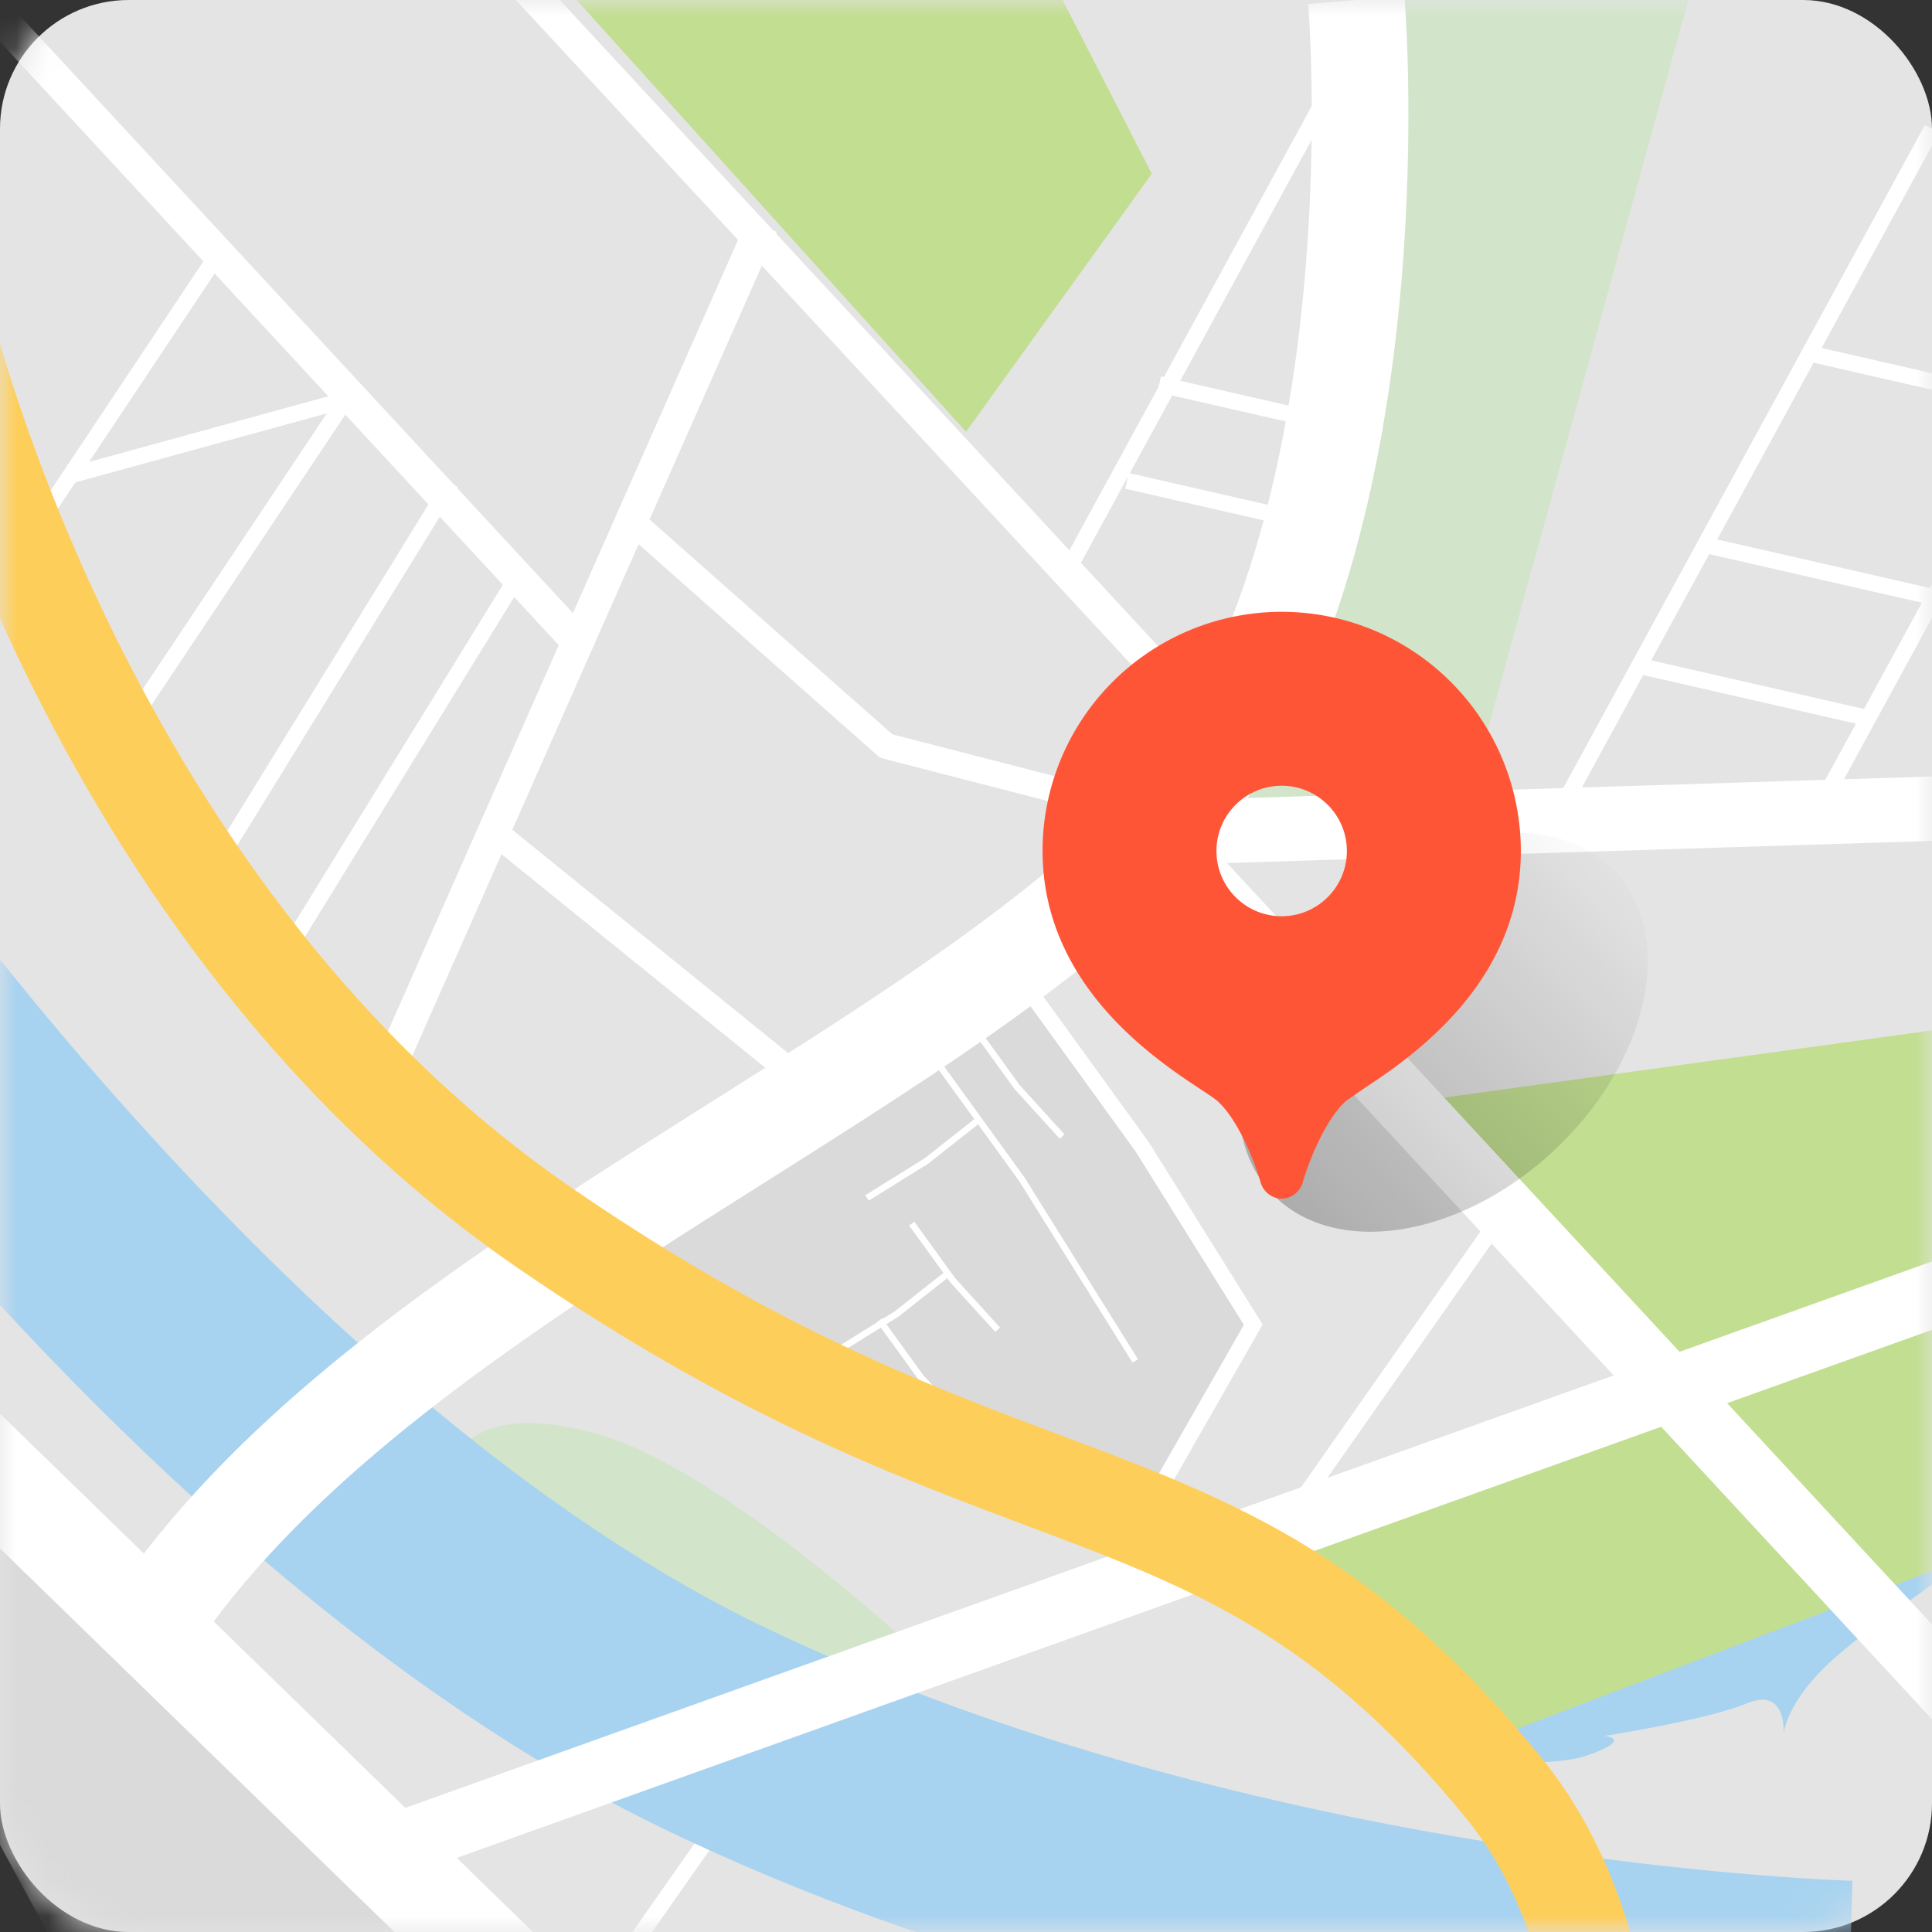 <svg xmlns="http://www.w3.org/2000/svg" viewBox="0 0 60 60" fill="none" xmlns:v="https://vecta.io/nano"><rect x="0" y="0" width="60" height="60" fill="#333333" stroke="none"/><style><![CDATA[.B{stroke:#fff}.C{fill-rule:evenodd}.D{stroke-width:.5}.E{stroke-width:3}]]></style><rect width="60" height="60" rx="4" fill="#e4e4e4"/><mask id="A" maskUnits="userSpaceOnUse" x="0" y="0" width="60" height="60"><rect width="60" height="60" rx="4" fill="#fff"/></mask><g mask="url(#A)"><path d="M25.5 53l-11.491-7.412s.356-2.176 4.438-1.088S29 51.764 29 51.764L25.5 53zM42.371 0s1.958 12.613-.706 16.196-3.743 8.304-3.743 8.304L39 26l6.424-.5L53-2.065 42.371 0z" fill="#d2e5ca" class="C"/><path d="M45 53.909s1.657-3.286 4.339-3.286 2.18 1.311 6.049-.56S61 47.668 61 48.192s-2.397 1.861-4.004 3.281-1.608 2.437-1.608 2.437.148-1.541-1.12-1.016-4.432 1.016-4.432 1.016.915.089-.507.594-4.329 0-4.329 0v-.594z" fill="#a8d3f0" class="C"/><path d="M40.204 48l11.813-4.419-8.353-9.333L60 32l1 16.407-15.466 5.879L40.204 48z" fill="#c2de91" class="C"/><path d="M0 45.588L14.009 60l-12.026.952L-4 49.918l4-4.33zM31.708 30L39 41.157 35.354 47 19 38.5 31.708 30z" fill="#dadada" class="C"/><path d="M23.666 7L12.209 32.898" class="B"/><path d="M6.694 8l-8 12m12.315-8L3 24" class="B D"/><path d="M10.873 12.38L2.14 14.776M14.009 15L6 28m10.009-10L8 31M60 4L48 26M45-4L33 18m24.947 4.288l-6.893-1.575m-3.953 16.362L40 47.203m-15.899 6.872L17 64.203m42.894-45.694L53 16.934m-11.106-.425L35 14.934" class="B D"/><path d="M42.894 13.509L36 11.934m26.894.575L56 10.934M68 4L56 26M39 41l-4 7" class="B D"/><path d="M31.407 30l4.07 5.623L39 41.265" class="B D"/><path d="M27.664 31l4.07 5.623 3.522 5.642m-4.854-7.496l-1.632 1.286-1.844 1.147m2.549 2.319l-1.631 1.286L26 41.954" stroke-width=".2" class="B"/><path d="M30.984 41.297l-1.397-1.538L28.314 38m1.67 6.297l-1.397-1.538L27.314 41m5.67-5.703l-1.397-1.538L30.314 32" stroke-width=".2" class="B"/><path d="M15.559 26l9.487 7.681m-5.408-17.485l7.884 6.974 9.04 2.33" stroke-width=".8" class="B"/><path d="M-7 26.278S6.222 46.012 22.255 53.704s35.178 8.205 35.178 8.205" stroke="#a8d3f0" stroke-width="7"/><path d="M42.122 0s1.573 18.59-6.818 26.586S11.009 40.497 4.371 51" class="B E"/><path d="M61 53L36 26m36.779-1.286L36 25.868" stroke-width="2" class="B"/><path d="M18.447 63.936L-7.932 38.281" class="B E"/><path d="M17.908 0L30 13.41l5.77-8.013L33 0H17.908z" fill="#c2de91" class="C"/><path d="M38 23L13-4" class="B"/><path d="M63.353 39.037L11 57.776" stroke-width="2" class="B"/><path d="M18 20L-7-7" class="B"/><path d="M-2 9s4.102 18.925 18.875 29.105S37.903 44.74 46.7 55.528 44.503 93 44.503 93" stroke="#fece5b" class="E"/></g><ellipse cx="44.823" cy="32.06" rx="5.029" ry="7.305" transform="rotate(47 44.823 32.06)" fill="url(#B)"/><path d="M32.377 26.428A7.43 7.43 0 0 1 39.804 19a7.43 7.43 0 0 1 7.427 7.428c0 4.166-3.511 6.48-4.921 7.409l-.513.359c-.618.556-1.128 1.802-1.334 2.508a.7.7 0 0 1-.659.524.7.7 0 0 1-.659-.524c-.206-.706-.716-1.952-1.334-2.508-.089-.08-.27-.199-.513-.359-1.409-.929-4.92-3.243-4.92-7.408zm5.401 0c0 1.119.907 2.026 2.025 2.026s2.025-.907 2.025-2.026-.907-2.026-2.025-2.026-2.025.907-2.025 2.026z" fill="#ff5537" class="C"/><defs><linearGradient id="B" x1="39.795" y1="24.755" x2="39.795" y2="39.365" gradientUnits="userSpaceOnUse"><stop stop-opacity=".01"/><stop offset="1" stop-opacity=".242"/></linearGradient></defs></svg>